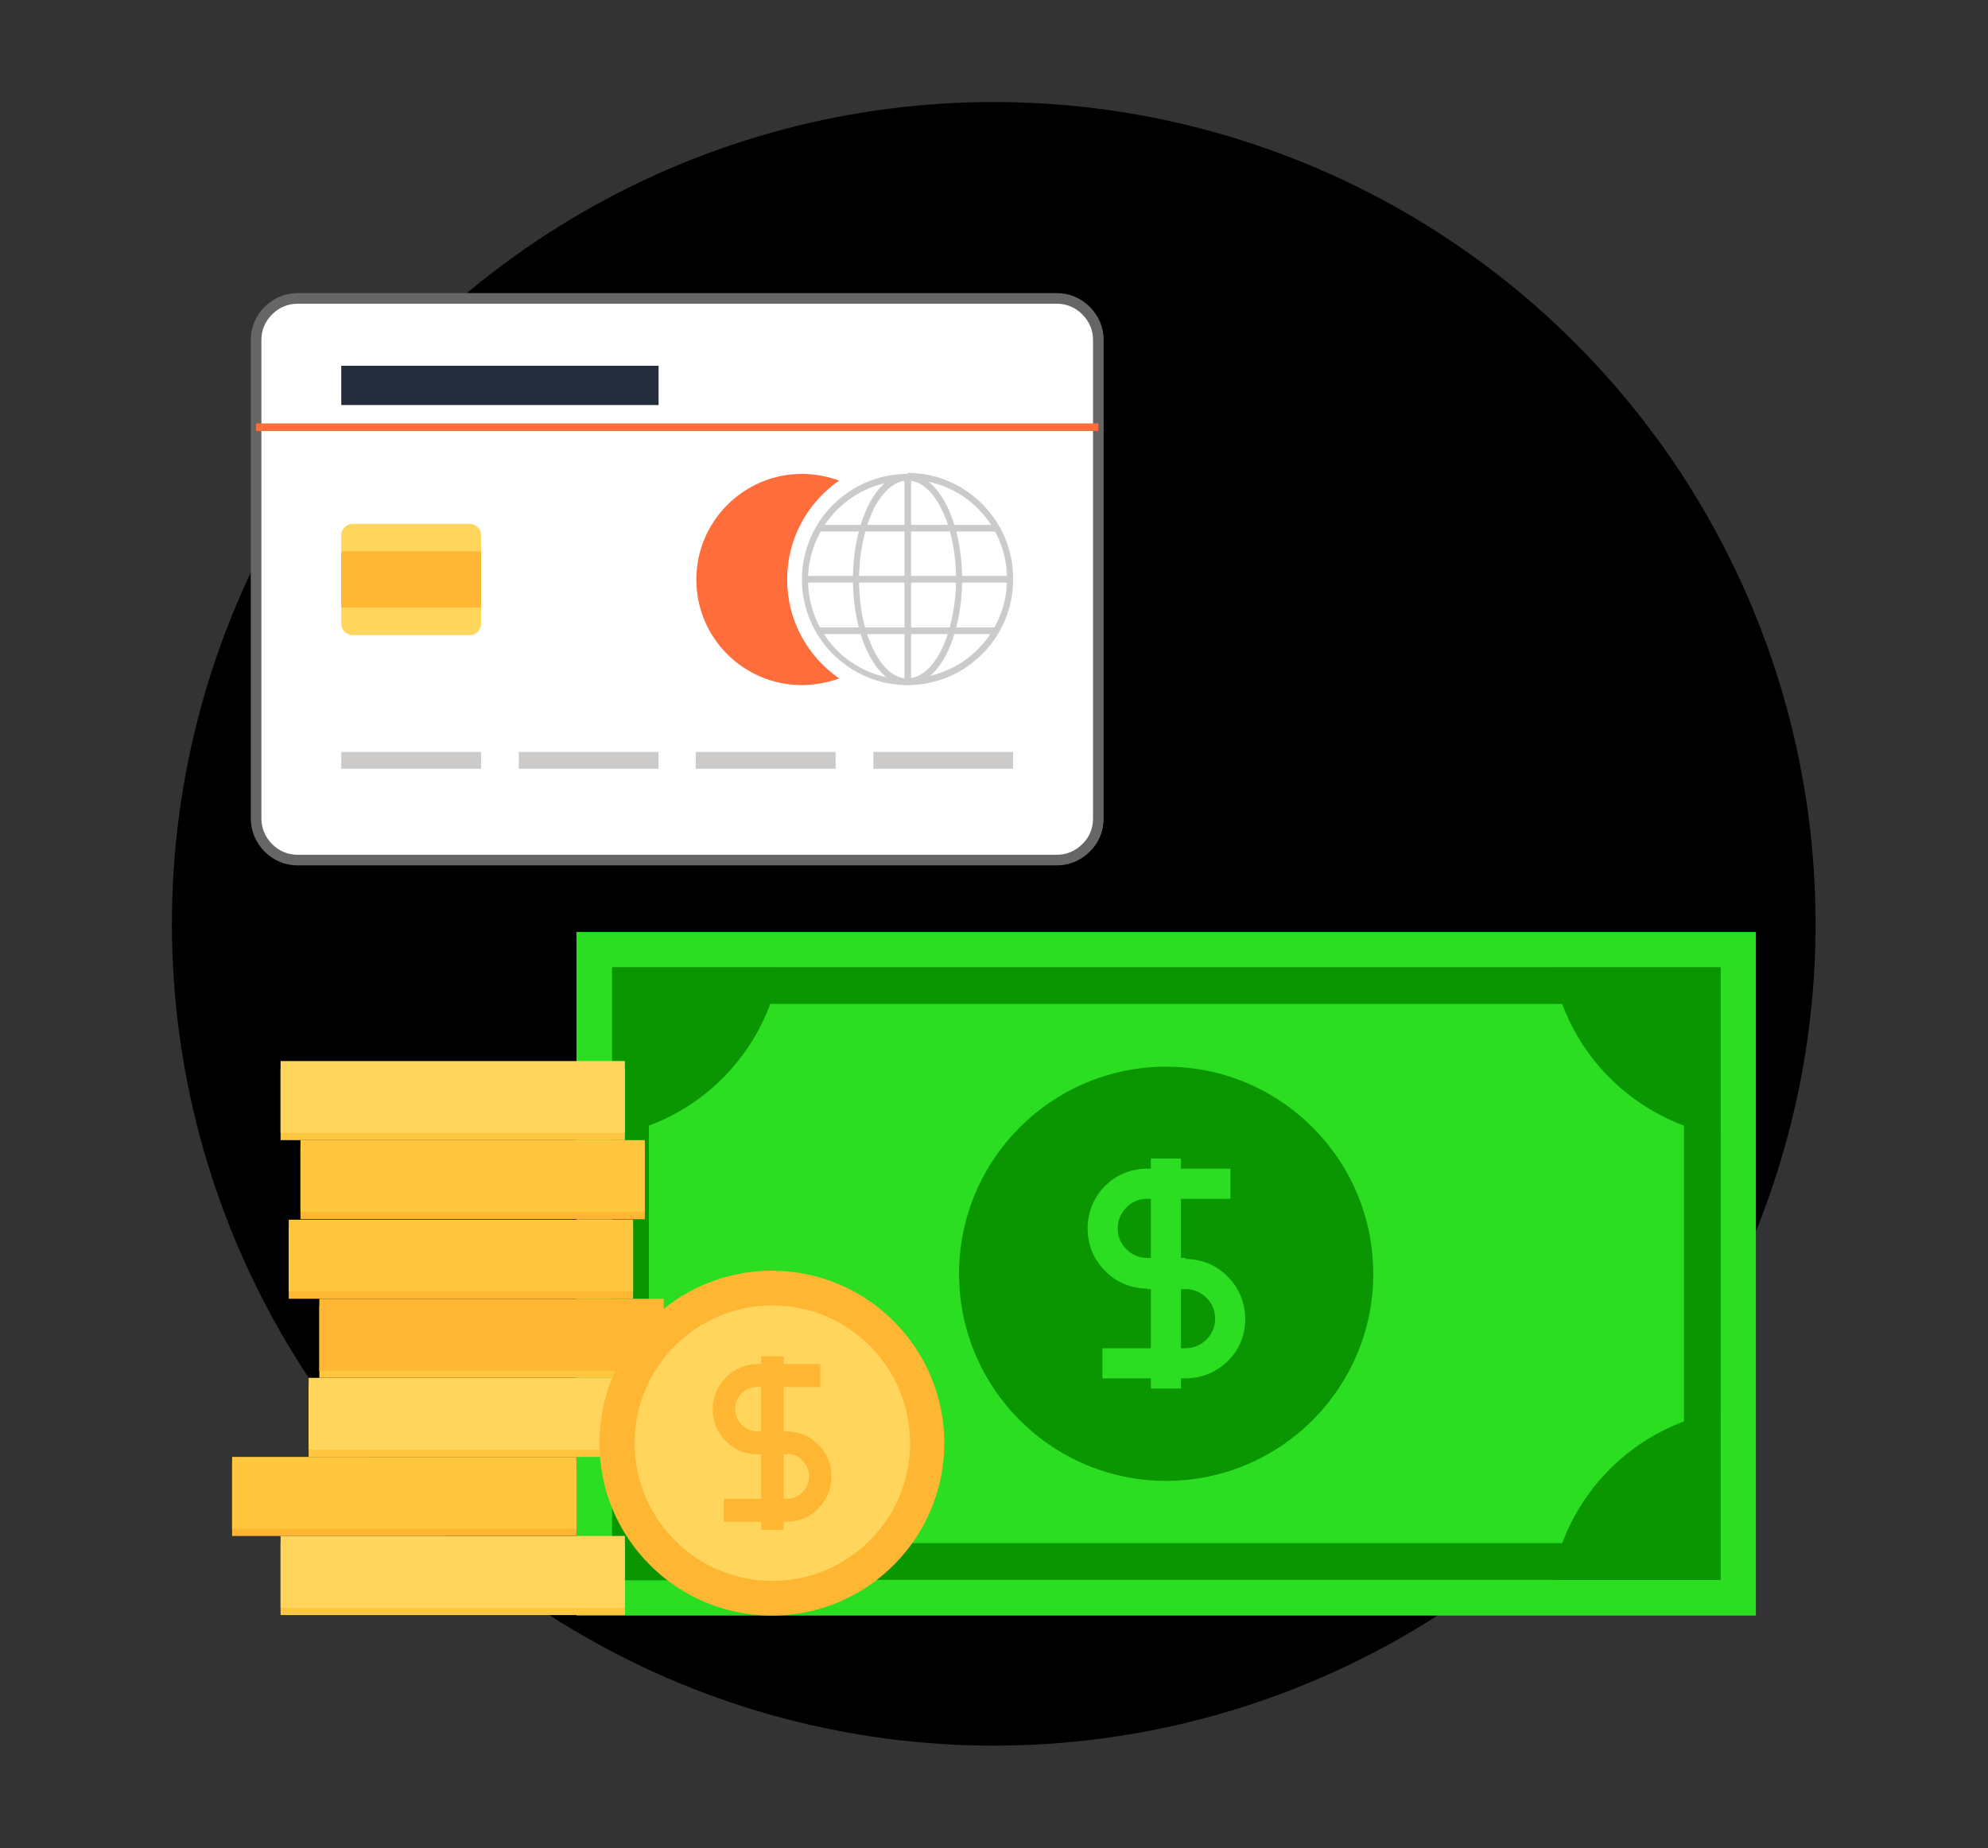 <?xml version="1.0" encoding="utf-8"?>
<!-- Generator: Adobe Illustrator 21.0.2, SVG Export Plug-In . SVG Version: 6.00 Build 0)  -->
<svg version="1.1" id="Layer_1" xmlns="http://www.w3.org/2000/svg" xmlns:xlink="http://www.w3.org/1999/xlink" x="0px" y="0px"
	 viewBox="0 0 389.7 362.3" style="enable-background:new 0 0 389.7 362.3;" xml:space="preserve">
<rect x="0" y="0" width="389.7" height="362.3" fill="#333333" stroke="none"/>
<style type="text/css">
	.st0{fill:#FFFFFF;}
	.st1{fill:#EEBA1D;}
	.st2{fill:none;stroke:#4E555E;stroke-width:4;stroke-linecap:round;stroke-linejoin:round;stroke-miterlimit:10;}
	.st3{clip-path:url(#SVGID_2_);}
	.st4{fill:none;stroke:#4E555E;stroke-width:4;stroke-linecap:round;stroke-miterlimit:10;}
	.st5{clip-path:url(#SVGID_4_);}
	.st6{clip-path:url(#SVGID_6_);}
	.st7{clip-path:url(#SVGID_8_);}
	.st8{clip-path:url(#SVGID_10_);}
	.st9{clip-path:url(#SVGID_12_);}
	.st10{fill:none;}
	.st11{clip-path:url(#SVGID_14_);}
	.st12{fill:none;stroke:#4E555E;stroke-width:6;stroke-linecap:round;stroke-linejoin:round;stroke-miterlimit:10;}
	.st13{clip-path:url(#SVGID_16_);}
	.st14{fill:#545454;}
	.st15{clip-path:url(#SVGID_18_);}
	.st16{fill:none;stroke:#4E555E;stroke-width:5;stroke-linecap:round;stroke-linejoin:round;stroke-miterlimit:10;}
	
		.st17{clip-path:url(#SVGID_20_);fill:none;stroke:#4E555E;stroke-width:4.022;stroke-linecap:round;stroke-linejoin:round;stroke-miterlimit:10;}
	.st18{clip-path:url(#SVGID_22_);}
	.st19{fill:none;stroke:#4E555E;stroke-width:3.886;stroke-linecap:round;stroke-linejoin:round;stroke-miterlimit:10;}
	.st20{clip-path:url(#SVGID_24_);}
	.st21{fill:#3E4959;}
	.st22{fill:#009F3C;}
	.st23{fill:#F34334;}
	.st24{fill:#E6E5E5;}
	.st25{fill:#2CDE21;}
	.st26{fill:#099600;}
	.st27{fill-rule:evenodd;clip-rule:evenodd;fill:#FFFFFF;stroke:#666666;stroke-width:2.079;stroke-miterlimit:10;}
	.st28{fill:#FF6D3B;}
	.st29{fill:#CCCBCA;}
	.st30{fill:#FFD55C;}
	.st31{fill:#FFB733;}
	.st32{fill-rule:evenodd;clip-rule:evenodd;fill:#CCCBCA;}
	.st33{fill:#242D3C;}
	.st34{fill:#FFC640;}
</style>
<g>
	<circle cx="194.8" cy="181.1" r="161.1"/>
	<g>
		<g>
			<rect x="113" y="182.7" class="st25" width="231.2" height="134"/>
			<rect x="120" y="189.6" class="st26" width="217.3" height="120.1"/>
			<rect x="127.2" y="196.8" class="st25" width="202.9" height="105.7"/>
			<path class="st26" d="M188,249.7c0-22.4,18.2-40.6,40.6-40.6c22.4,0,40.6,18.2,40.6,40.6c0,22.4-18.2,40.6-40.6,40.6
				C206.2,290.3,188,272.1,188,249.7z"/>
			<g>
				<g>
					<path class="st25" d="M232.4,252.6h-7.5c-3.1,0-6.1-1.2-8.3-3.5c-2.2-2.2-3.4-5.1-3.4-8.3c0-3.1,1.2-6.1,3.4-8.3
						c2.2-2.2,5.1-3.4,8.3-3.4h16.3v5.9h-16.3c-1.6,0-3,0.6-4.1,1.7c-1.1,1.1-1.7,2.6-1.7,4.1c0,1.6,0.6,3,1.7,4.1
						c1.1,1.1,2.6,1.7,4.1,1.7h7.5V252.6z"/>
					<path class="st25" d="M232.4,270.2h-16.3v-5.9h16.3c1.5,0,3-0.6,4.1-1.7c1.1-1.1,1.7-2.5,1.7-4.1c0-1.6-0.6-3-1.7-4.1
						c-1.1-1.1-2.6-1.7-4.1-1.7h-7.5v-5.9h7.5c3.1,0,6.1,1.2,8.3,3.5c2.2,2.2,3.4,5.1,3.4,8.3c0,3.1-1.2,6.1-3.5,8.3
						C238.4,269,235.5,270.2,232.4,270.2z"/>
					<rect x="225.6" y="227.1" class="st25" width="5.9" height="45.1"/>
				</g>
			</g>
			<g>
				<g>
					<path class="st26" d="M337.2,222.6v-32.9h-32.9C307.2,206.4,320.4,219.6,337.2,222.6z"/>
					<path class="st26" d="M120,276.8v33h32.9C150,292.9,136.8,279.7,120,276.8z"/>
					<path class="st26" d="M120,222.6c16.8-2.9,30-16.1,32.9-32.9H120V222.6z"/>
					<path class="st26" d="M304.3,309.7h32.9v-33C320.4,279.7,307.2,292.9,304.3,309.7z"/>
				</g>
			</g>
		</g>
		<g>
			<path class="st27" d="M207.2,58.5c2.1,0,4.1,0.8,5.7,2.4c1.6,1.6,2.4,3.6,2.4,5.7l0,93.9c0,2.1-0.8,4.2-2.4,5.7
				c-1.6,1.6-3.6,2.4-5.7,2.4H58.3c-2.1,0-4.1-0.8-5.7-2.4c-1.6-1.6-2.4-3.7-2.4-5.7l0-93.9c0-2.1,0.8-4.1,2.4-5.7
				c1.6-1.6,3.6-2.4,5.7-2.4H207.2z"/>
			<g>
				<path class="st28" d="M154.3,113.6c0-8,4-15.1,10.2-19.4c-2.3-0.8-4.7-1.3-7.3-1.3c-11.4,0-20.7,9.3-20.7,20.7
					c0,11.5,9.3,20.7,20.7,20.7c2.6,0,5-0.5,7.3-1.3C158.3,128.7,154.3,121.6,154.3,113.6z"/>
				<g>
					<g>
						<g>
							<g>
								<g>
									<path class="st29" d="M177.9,134.3c-11.4,0-20.7-9.3-20.7-20.7c0-11.4,9.3-20.7,20.7-20.7v1.3c-10.7,0-19.5,8.7-19.5,19.5
										s8.7,19.5,19.5,19.5V134.3z"/>
									<path class="st29" d="M177.9,134.3c-2.9,0-5.7-2.2-7.7-6.2c-1.9-3.9-3-9-3-14.5c0-5.5,1.1-10.6,3-14.5c2-4,4.7-6.2,7.7-6.2
										v1.3c-2.4,0-4.8,2-6.6,5.5c-1.8,3.7-2.9,8.7-2.9,13.9c0,5.3,1,10.2,2.9,13.9c1.8,3.6,4.1,5.5,6.6,5.5V134.3z"/>
									<rect x="177.3" y="93.5" class="st29" width="1.3" height="40.2"/>
									<path class="st29" d="M177.9,134.3v-1.3c2.4,0,4.8-2,6.6-5.5c1.8-3.7,2.9-8.7,2.9-13.9c0-5.3-1-10.2-2.9-13.9
										c-1.8-3.6-4.1-5.5-6.6-5.5v-1.3c2.9,0,5.7,2.2,7.7,6.2c1.9,3.9,3,9,3,14.5c0,5.5-1.1,10.6-3,14.5
										C183.6,132.1,180.8,134.3,177.9,134.3z"/>
									<path class="st29" d="M177.9,134.3v-1.3c10.7,0,19.5-8.7,19.5-19.5s-8.7-19.5-19.5-19.5v-1.3c11.4,0,20.7,9.3,20.7,20.7
										C198.7,125,189.3,134.3,177.9,134.3z"/>
								</g>
								<g>
									<rect x="160.5" y="102.9" class="st29" width="34.8" height="1.3"/>
									<rect x="157.8" y="112.9" class="st29" width="40.2" height="1.3"/>
									<rect x="160.5" y="123" class="st29" width="34.8" height="1.3"/>
								</g>
							</g>
						</g>
					</g>
				</g>
				<path class="st30" d="M94.3,122.3c0,1.2-1,2.2-2.2,2.2h-23c-1.2,0-2.2-1-2.2-2.2v-17.4c0-1.2,1-2.2,2.2-2.2h23
					c1.2,0,2.2,1,2.2,2.2V122.3z"/>
				<rect x="66.9" y="108.1" class="st31" width="27.4" height="11"/>
				<g>
					<g>
						<rect x="66.9" y="147.4" class="st32" width="27.4" height="3.3"/>
						<rect x="101.7" y="147.4" class="st32" width="27.4" height="3.3"/>
						<rect x="136.4" y="147.4" class="st32" width="27.4" height="3.3"/>
						<rect x="171.2" y="147.4" class="st32" width="27.4" height="3.3"/>
					</g>
				</g>
				<rect x="66.9" y="71.7" class="st33" width="62.2" height="7.7"/>
				<rect x="50.2" y="83" class="st28" width="165.1" height="1.5"/>
			</g>
		</g>
		<g>
			<g>
				<g>
					<rect x="55" y="302.5" class="st34" width="67.5" height="14.1"/>
					<rect x="55" y="301.1" class="st30" width="67.5" height="14.1"/>
				</g>
				<g>
					<rect x="45.5" y="287" class="st31" width="67.5" height="14.1"/>
					<rect x="45.5" y="285.6" class="st34" width="67.5" height="14.1"/>
				</g>
				<g>
					<rect x="60.5" y="271.5" class="st34" width="67.5" height="14.1"/>
					<rect x="60.5" y="270.1" class="st30" width="67.5" height="14.1"/>
				</g>
				<g>
					<rect x="62.6" y="256" class="st34" width="67.5" height="14.1"/>
					<rect x="62.6" y="254.6" class="st31" width="67.5" height="14.1"/>
				</g>
				<g>
					<rect x="56.6" y="240.5" class="st31" width="67.5" height="14.1"/>
					<rect x="56.6" y="239.1" class="st34" width="67.5" height="14.1"/>
				</g>
				<g>
					<rect x="58.9" y="224.9" class="st31" width="67.5" height="14.1"/>
					<rect x="58.9" y="223.5" class="st34" width="67.5" height="14.1"/>
				</g>
				<g>
					<rect x="55" y="209.4" class="st34" width="67.5" height="14.1"/>
					<rect x="55" y="208" class="st30" width="67.5" height="14.1"/>
				</g>
			</g>
			<g>
				<path class="st31" d="M185.1,282.9c0,18.6-15.1,33.8-33.8,33.8c-18.6,0-33.8-15.1-33.8-33.8c0-18.6,15.1-33.8,33.8-33.8
					C170,249.1,185.1,264.3,185.1,282.9z"/>
				<path class="st30" d="M178.4,282.9c0,14.9-12.1,27-27,27c-14.9,0-27-12.1-27-27c0-14.9,12.1-27,27-27
					C166.3,255.9,178.4,268,178.4,282.9z"/>
				<g>
					<g>
						<path class="st31" d="M154.2,285.1h-5.7c-2.4,0-4.6-0.9-6.2-2.6c-1.7-1.6-2.6-3.9-2.6-6.2c0-2.4,0.9-4.6,2.6-6.3
							c1.6-1.6,3.8-2.6,6.2-2.6h12.3v4.5h-12.3c-1.2,0-2.3,0.4-3.1,1.2c-0.8,0.8-1.3,1.9-1.3,3.1c0,1.2,0.5,2.3,1.3,3.1
							c0.9,0.8,1.9,1.3,3.1,1.3h5.7V285.1z"/>
						<path class="st31" d="M154.2,298.3h-12.3v-4.5h12.3c1.2,0,2.3-0.4,3.1-1.3c0.8-0.8,1.3-1.9,1.3-3.1c0-1.2-0.5-2.3-1.3-3.1
							c-0.8-0.9-2-1.3-3.1-1.3h-5.7v-4.4h5.7c2.4,0,4.6,0.9,6.2,2.6c1.7,1.6,2.6,3.9,2.6,6.2c0,2.4-0.9,4.6-2.6,6.3
							C158.8,297.4,156.6,298.3,154.2,298.3z"/>
						<rect x="149.2" y="265.9" class="st31" width="4.4" height="34"/>
					</g>
				</g>
			</g>
		</g>
	</g>
</g>
</svg>
